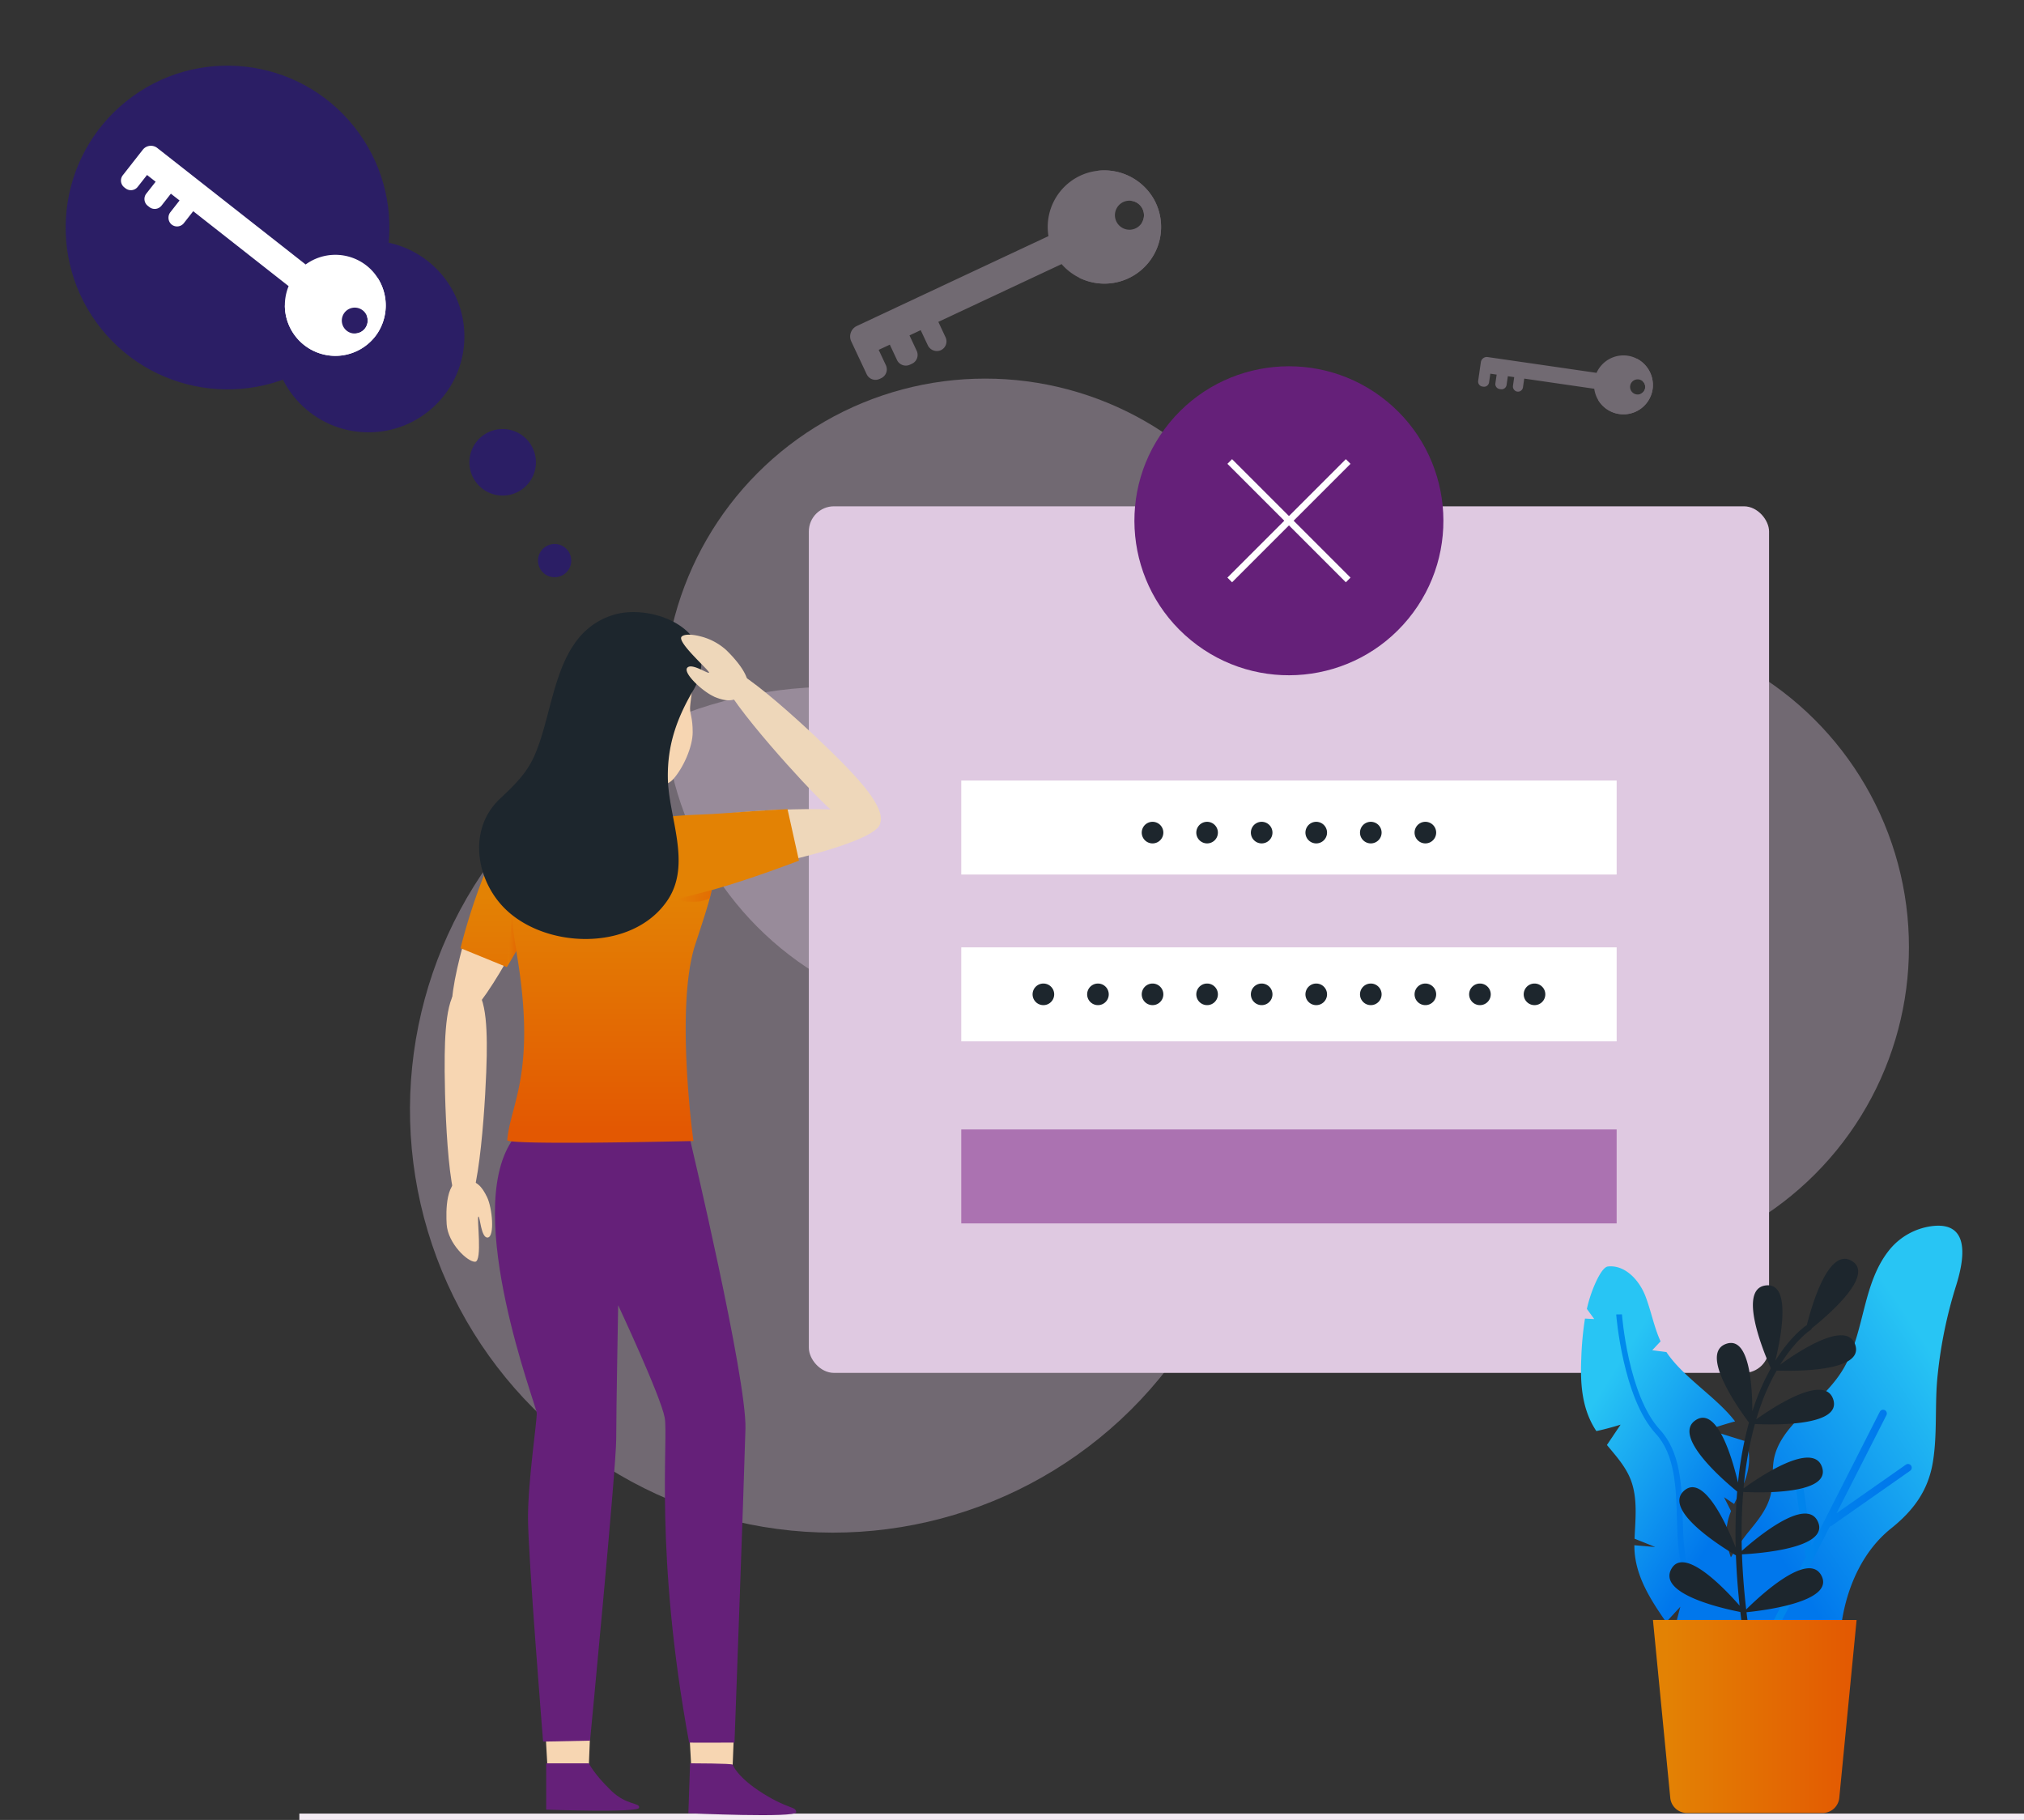 <svg xmlns="http://www.w3.org/2000/svg" xmlns:xlink="http://www.w3.org/1999/xlink" width="696.692" height="626.439" viewBox="0 0 696.692 626.439"><rect x="0" y="0" width="696.692" height="626.439" fill="#333333" stroke="none"/><defs><linearGradient id="a" x1="0.5" y1="0.494" x2="0.5" y2="1.933" gradientUnits="objectBoundingBox"><stop offset="0.062" stop-color="#e38204"/><stop offset="1" stop-color="#e35802"/></linearGradient><linearGradient id="b" x1="0.5" y1="0.256" x2="0.5" y2="0.954" xlink:href="#a"/><linearGradient id="c" x1="0.5" y1="0.846" x2="0.5" y2="3.761" xlink:href="#a"/><linearGradient id="d" x1="0" y1="0.5" x2="1" y2="0.5" xlink:href="#a"/><linearGradient id="e" x1="0" y1="0.5" x2="1" y2="0.5" xlink:href="#a"/><linearGradient id="f" x1="0.331" y1="0.11" x2="0.6" y2="0.574" gradientUnits="objectBoundingBox"><stop offset="0" stop-color="#28c5f4"/><stop offset="1" stop-color="#0077ec"/></linearGradient><linearGradient id="g" x1="0.058" y1="0.057" x2="0.692" y2="0.694" gradientUnits="objectBoundingBox"><stop offset="0" stop-color="#008bec"/><stop offset="1" stop-color="#0077ec"/></linearGradient><linearGradient id="h" x1="0.803" y1="0.201" x2="0.4" y2="0.695" xlink:href="#f"/><linearGradient id="i" x1="0" y1="0.5" x2="1" y2="0.5" xlink:href="#g"/><linearGradient id="j" x1="0" y1="0.5" x2="1" y2="0.5" xlink:href="#a"/></defs><g transform="translate(-95 -87)"><g transform="translate(95 87)"><path d="M154.65,178.6a5.72,5.72,0,1,0,6.429-4.91A5.72,5.72,0,0,0,154.65,178.6Z" transform="translate(30.593 13.609)" fill="#2b1e65"/><path d="M143.649,165.044a11.448,11.448,0,1,0,12.869-9.822A11.449,11.449,0,0,0,143.649,165.044Z" transform="translate(18.03 -7.437)" fill="#2b1e65"/><circle cx="55.715" cy="55.715" r="55.715" transform="translate(0 69.675) rotate(-38.702)" fill="#2b1e65"/><circle cx="33.002" cy="33.002" r="33.002" transform="translate(93.397 148.354) rotate(-89.211)" fill="#2b1e65"/><g transform="translate(41.642 50.182)"><path d="M175.751,154.93a16.893,16.893,0,0,0-3.931-4.3,17.38,17.38,0,0,0-20.836-.291l0,.006L118.14,124.554,99.913,110.245a3.554,3.554,0,0,0-4.985.592l-3.669,4.671.006,0-3.216,4.1a2.982,2.982,0,0,0,.508,4.194l.417.325a2.986,2.986,0,0,0,4.194-.5l3.216-4.094,2.961,2.325-3.218,4.1a2.989,2.989,0,0,0,.511,4.194l.541.423a2.986,2.986,0,0,0,4.194-.5l3.218-4.1,2.987,2.335-3.109,3.97a3.091,3.091,0,0,0,.165,4.121,2.982,2.982,0,0,0,4.431-.3l3.216-4.1,32.839,25.795a17.394,17.394,0,0,0,30.26,16.691A17.533,17.533,0,0,0,175.751,154.93Zm-8.237,19.159a4.457,4.457,0,1,1,3.115-7.955,4.386,4.386,0,0,1,1.485,2.139l.009.006a4.464,4.464,0,0,1-4.609,5.809Z" transform="translate(-87.412 -109.486)" fill="#fff"/><path d="M145.373,150.322a17.392,17.392,0,0,1-31.559-10.08c2.805,5.728,7.215,10.781,14.1,11.852a12.173,12.173,0,0,0,9.589-2.179,4.464,4.464,0,0,0,4.609-5.809l-.009-.006a40.122,40.122,0,0,0,3.636-13.343A17.533,17.533,0,0,1,145.373,150.322Z" transform="translate(-57.405 -85.311)" fill="#fff"/></g></g><circle cx="145.597" cy="145.597" r="145.597" transform="matrix(0.23, -0.973, 0.973, 0.23, 206.537, 577.161)" fill="#dfc9e1" opacity="0.36"/><circle cx="110.654" cy="110.654" r="110.654" transform="translate(323.452 217.318)" fill="#dfc9e1" opacity="0.36"/><circle cx="110.654" cy="110.654" r="110.654" transform="translate(514.339 504.296) rotate(-80.69)" fill="#dfc9e1" opacity="0.36"/><path d="M593.648,0H0" transform="translate(198.044 712.348)" fill="#f4ecf4" stroke="#f4ecf4" stroke-width="2.181"/><g transform="translate(387.636 145.655)" opacity="0.36"><g transform="translate(0)"><path d="M290.246,113.56a18.942,18.942,0,0,0-6.288,1.769,19.5,19.5,0,0,0-10.811,20.733l0,.009-42.43,19.887L207.182,167a3.987,3.987,0,0,0-1.923,5.294l2.827,6.034.009,0,2.481,5.292a3.345,3.345,0,0,0,4.459,1.6l.536-.25a3.351,3.351,0,0,0,1.62-4.455l-2.481-5.292,3.827-1.793,2.478,5.292a3.353,3.353,0,0,0,4.461,1.6l.7-.327a3.351,3.351,0,0,0,1.62-4.453l-2.481-5.292,3.848-1.814,2.41,5.117a3.467,3.467,0,0,0,4.211,1.917,3.345,3.345,0,0,0,1.938-4.592l-2.481-5.292,42.428-19.885a19.518,19.518,0,0,0,32-21.9A19.674,19.674,0,0,0,290.246,113.56Zm15.042,17.926a5,5,0,1,1-6.4-7.138,4.934,4.934,0,0,1,2.9-.408l.009,0a5.008,5.008,0,0,1,3.5,7.551Z" transform="translate(-204.887 -113.451)" fill="#dfc9e1"/><path d="M267.779,123.807a19.517,19.517,0,0,1-26.036,26.538c7.158.081,14.448-1.788,19-8.151a13.654,13.654,0,0,0,2.656-10.709,5.008,5.008,0,0,0-3.5-7.551l-.009,0c-3.393-4.658-8.388-8.335-11.538-10.38A19.674,19.674,0,0,1,267.779,123.807Z" transform="translate(-162.996 -113.451)" fill="#dfc9e1"/></g></g><g transform="translate(603.791 209.332)" opacity="0.36"><path d="M360.681,144.378a9.826,9.826,0,0,0-3.235-1.03,10.139,10.139,0,0,0-10.621,5.908v.006l-24.1-3.5-13.375-1.936A2.072,2.072,0,0,0,307,145.574L306.5,149h.006l-.436,3.006a1.735,1.735,0,0,0,1.476,1.972l.3.045a1.742,1.742,0,0,0,1.976-1.472l.436-3,2.173.314L312,152.868a1.743,1.743,0,0,0,1.476,1.972l.4.058a1.741,1.741,0,0,0,1.976-1.47l.438-3.006,2.188.312-.417,2.91a1.8,1.8,0,0,0,1.28,2.036,1.737,1.737,0,0,0,2.154-1.44l.436-3,24.1,3.5a10.144,10.144,0,0,0,20.15-.355A10.221,10.221,0,0,0,360.681,144.378Zm1.4,12.08a2.6,2.6,0,1,1,.637-4.277h0a2.6,2.6,0,0,1-.641,4.277Z" transform="translate(-306.055 -143.254)" fill="#dfc9e1"/><g transform="translate(41.237 1.123)"><path d="M344.243,153.781a10.144,10.144,0,0,1-18.887,4.074c3.085,2.081,6.782,3.354,10.576,1.893a7.1,7.1,0,0,0,4.215-3.889,2.6,2.6,0,0,0,.641-4.277h0a23.428,23.428,0,0,0-2.04-7.8A10.221,10.221,0,0,1,344.243,153.781Z" transform="translate(-325.356 -143.78)" fill="#dfc9e1"/></g></g><g transform="translate(373.416 191.38)"><rect width="330.523" height="298.29" rx="8.662" transform="translate(0 69.895)" fill="#dfc9e1"/><g transform="translate(52.464 164.288)"><rect width="225.595" height="32.353" fill="#fff"/><rect width="225.595" height="32.353" transform="translate(0 57.419)" fill="#fff"/><rect width="225.595" height="32.353" transform="translate(0 120.091)" fill="#781d83" opacity="0.5"/><g transform="translate(24.555 69.879)"><path d="M241.712,248.167A3.717,3.717,0,1,1,238,244.451,3.717,3.717,0,0,1,241.712,248.167Z" transform="translate(-234.279 -244.451)" fill="#1d262d"/><path d="M259.3,248.167a3.717,3.717,0,1,1-3.718-3.716A3.718,3.718,0,0,1,259.3,248.167Z" transform="translate(-214.294 -244.451)" fill="#1d262d"/><path d="M276.876,248.167a3.716,3.716,0,1,1-3.716-3.716A3.716,3.716,0,0,1,276.876,248.167Z" transform="translate(-194.31 -244.451)" fill="#1d262d"/><path d="M250.5,248.167a3.716,3.716,0,1,1-3.716-3.716A3.716,3.716,0,0,1,250.5,248.167Z" transform="translate(-224.286 -244.451)" fill="#1d262d"/><path d="M268.085,248.167a3.716,3.716,0,1,1-3.716-3.716A3.717,3.717,0,0,1,268.085,248.167Z" transform="translate(-204.302 -244.451)" fill="#1d262d"/><path d="M303.25,248.167a3.716,3.716,0,1,1-3.716-3.716A3.716,3.716,0,0,1,303.25,248.167Z" transform="translate(-164.334 -244.451)" fill="#1d262d"/><path d="M285.669,248.167a3.717,3.717,0,1,1-3.718-3.716A3.718,3.718,0,0,1,285.669,248.167Z" transform="translate(-184.318 -244.451)" fill="#1d262d"/><path d="M294.459,248.167a3.716,3.716,0,1,1-3.716-3.716A3.717,3.717,0,0,1,294.459,248.167Z" transform="translate(-174.325 -244.451)" fill="#1d262d"/><path d="M320.834,248.167a3.717,3.717,0,1,1-3.716-3.716A3.717,3.717,0,0,1,320.834,248.167Z" transform="translate(-144.35 -244.451)" fill="#1d262d"/><path d="M312.043,248.167a3.717,3.717,0,1,1-3.715-3.716A3.717,3.717,0,0,1,312.043,248.167Z" transform="translate(-154.342 -244.451)" fill="#1d262d"/></g><g transform="translate(62.122 14.208)"><path d="M259.3,222.113a3.717,3.717,0,1,1-3.718-3.718A3.717,3.717,0,0,1,259.3,222.113Z" transform="translate(-251.862 -218.395)" fill="#1d262d"/><path d="M276.876,222.113a3.716,3.716,0,1,1-3.716-3.718A3.715,3.715,0,0,1,276.876,222.113Z" transform="translate(-231.877 -218.395)" fill="#1d262d"/><path d="M268.085,222.113a3.716,3.716,0,1,1-3.716-3.718A3.717,3.717,0,0,1,268.085,222.113Z" transform="translate(-241.869 -218.395)" fill="#1d262d"/><path d="M303.25,222.113a3.716,3.716,0,1,1-3.716-3.718A3.715,3.715,0,0,1,303.25,222.113Z" transform="translate(-201.901 -218.395)" fill="#1d262d"/><path d="M285.669,222.113a3.717,3.717,0,1,1-3.718-3.718A3.717,3.717,0,0,1,285.669,222.113Z" transform="translate(-221.886 -218.395)" fill="#1d262d"/><path d="M294.459,222.113a3.716,3.716,0,1,1-3.716-3.718A3.717,3.717,0,0,1,294.459,222.113Z" transform="translate(-211.893 -218.395)" fill="#1d262d"/></g></g><g transform="translate(90.404)"><circle cx="53.192" cy="53.192" r="53.192" transform="matrix(0.634, -0.773, 0.773, 0.634, 0, 82.27)" fill="#652079"/><g transform="translate(54.472 54.472)"><line x1="40.773" y2="40.773" fill="none" stroke="#fff" stroke-miterlimit="10" stroke-width="2.273"/><line x1="40.773" y1="40.773" fill="none" stroke="#fff" stroke-miterlimit="10" stroke-width="2.273"/></g></g></g><g transform="translate(248.053 297.688)"><path d="M153.96,339.8l55.113-2.29,2.414-94.29-6.848-19.095-22.829-7.861-15.979-2.955a19.234,19.234,0,0,0-15.618,19.567l5.976,66.732Z" transform="translate(-127.459 -151.99)" fill="#f7d6b2"/><path d="M162.313,206.406v18.947s4,2.391,13.373,2.391c5.051,0,6.185.872,6.185.872V218.35Z" transform="translate(-113.692 -159.833)" fill="#f7d6b2"/><path d="M161.31,214.613c.043.686.066,1.329.111,1.949,0,.222-.023.442-.023.686-.464,11.247,6.754,23.291,17.623,24.93,0,0,.09.021.244.045.09,0,.222.021.376.021,2.325.288,10.738.974,13.815-2.412,3.609-3.987,6.818-11.29,6.818-16.283s-.906-6.173-.906-8.185c0-1.573.844-6.491.861-8.625.071-10.038-6.683-20-18.682-20C163.545,186.739,160.8,202.526,161.31,214.613Z" transform="translate(-114.895 -182.186)" fill="#f7d6b2"/><path d="M171.463,214.973" transform="translate(-103.292 -150.096)" fill="#6ebaad"/><g transform="translate(0 64.686)"><path d="M142.4,290.671c5.91,2.457,23.37-30.549,29.739-45.108s8.788-27.169,1.573-30.171-14.454,7.6-20.287,22.385S136.492,288.212,142.4,290.671Z" transform="translate(-138.236 -214.884)" fill="#f7d6b2"/><g transform="translate(0 63.664)"><path d="M145.963,322.474c5.675.09,7.895-41.648,8.083-53.44s-.487-24.252-6.85-24.353-7.431,12.332-7.617,24.124S140.288,322.385,145.963,322.474Z" transform="translate(-139.557 -244.681)" fill="#f7d6b2"/><path d="M146.093,276.045c-6.679-.6-6.4,11.3-6.162,15.353.4,6.6,7.234,13.046,9.8,12.931s.547-15,1.109-15.533.867,7.555,3.267,7.194,1.551-10.166-.273-13.92S150.278,276.423,146.093,276.045Z" transform="translate(-139.238 -209.058)" fill="#f7d6b2"/></g></g><path d="M180.984,227.794c-1.011,4.983-4.115,11.914-8.286,19.569-4.585,8.395-8.719,15.6-11.409,20.236-1.66,2.852-2.78,4.713-3.124,5.29-.071.126-.107.2-.107.2l-15.941-6.517s9.459-39.356,24.263-51.451a14.677,14.677,0,0,1,1.968-.848C176.706,215.862,182.736,219.182,180.984,227.794Z" transform="translate(-136.647 -150.892)" fill="url(#a)"/><path d="M171.769,270.771c-5.493,2.081-8.553,10.8-6.7,18.911a120.783,120.783,0,0,0,8.651,24.43c11.414,24.195,20.244,56.545,28.34,56.429s10.779-20.182,2.846-46.321c-7.168-23.624-13.736-54.607-19.7-56.145C182.194,267.294,176.579,268.948,171.769,270.771Z" transform="translate(-111.173 -89.966)" fill="#f7d6b2"/><g transform="translate(80.126 275.106)"><path d="M190.49,313.674c-21.994-6.734-12.04,99.676-4.658,118.576s10.155-31.525,11.484-64.145S199.143,316.325,190.49,313.674Z" transform="translate(-177.059 -313.368)" fill="#f7d6b2"/></g><path d="M178.487,357.932c.25.333,1.835,29.367,1.835,29.367s14.016,1,14.016,0,1.085-26.2,1.085-26.2Z" transform="translate(-95.309 12.389)" fill="#f7d6b2"/><path d="M155.318,357.932c.25.333,1.835,29.367,1.835,29.367s14.016,1,14.016,0,1.085-26.2,1.085-26.2Z" transform="translate(-121.643 12.389)" fill="#f7d6b2"/><path d="M160.845,269.509c-5.794.976-10.484,8.939-10.234,17.255a120.61,120.61,0,0,0,3.752,25.643c6.508,25.947,8.9,59.395,16.866,60.85s14.484-17.71,11.768-44.89c-2.455-24.566-2.893-56.235-8.442-58.9C171.744,268.118,165.913,268.653,160.845,269.509Z" transform="translate(-127.003 -89.09)" fill="#f7d6b2"/><g transform="translate(32.136 277.28)"><path d="M169.734,314.8c-21.629-7.833-15.591,98.982-9.168,118.228s10.283-31.01,13.249-63.521S178.242,317.876,169.734,314.8Z" transform="translate(-154.598 -314.385)" fill="#f7d6b2"/></g><path d="M214.771,277s19.567,82.4,19.122,99.755-3.771,108.075-3.771,108.075-15.612.068-15.625,0c-12.046-65.5-7.068-104.488-8.4-111.829s-16.018-38.713-16.018-38.713-.669,36.042-.669,46.054-9.01,103.821-9.01,103.821l-16.157.333s-5.2-64.106-5.2-77.122,3.171-33.373,3-36.042-25.363-68.08-8.677-93.444C175.306,244.537,214.771,277,214.771,277Z" transform="translate(-130.349 -95.701)" fill="#652079"/><path d="M220.394,243.527a18.051,18.051,0,0,1-.378,4.151c-.162.778-.361,1.679-.669,2.782-.831,3.141-2.312,7.835-4.929,15.74-7.076,21.34-.776,67.392-.686,67.843,0,0-64.23,1.553-64.087-.308,1.03-12.689,10.832-23.972,2.474-68.582-6.861-36.683,2.256-50.637,10.307-51.594,15.868-1.9,43.868,7.566,47.695,11.121S220.268,235.619,220.394,243.527Z" transform="translate(-128.091 -151.985)" fill="url(#b)"/><path d="M252.322,220.818c-.865-6.288-37.856-4.653-53.5-2.795s-27.645,6.121-26.59,13.8,13.757,8.546,29.327,6.117S253.185,227.108,252.322,220.818Z" transform="translate(-102.497 -148.531)" fill="#eed7ba"/><path d="M225.851,234.086s-16.99,6.536-30.111,10.147c-8.031,2.209-15.236,1.372-16.826-3.4-.036-.126-.252-.09-.378-.143-8.179-3.213-10.749-16.881-2.716-20.439,4.641-2.058,14.554-1.775,23.186-2.416,16.813-1.25,22.908-1.481,22.908-1.481l3.72,16.736Z" transform="translate(-103.887 -148.52)" fill="url(#c)"/><path d="M221.587,202.931a19.68,19.68,0,0,1-2.882,8.792c-5.589,9.6-8.792,18.65-8.632,29.927.19,13.507,8.3,29.609-.079,42.108-12.2,18.2-43.529,16.9-57.164,1.7-9.115-10.162-11.211-26.609-.515-36.634,4.617-4.329,8.939-8.461,11.606-14.277,7.442-16.227,6.54-42.3,27.218-48.919C202.7,181.931,222.4,188.394,221.587,202.931Z" transform="translate(-133.243 -184.608)" fill="#1d262d"/><path d="M194.066,370.549s1.479,4.292,10.409,9.878,11.273,4.369,11.473,6.459-37.125.37-37.125.37l.583-17.182S194.062,370.1,194.066,370.549Z" transform="translate(-94.926 26.189)" fill="#652079"/><path d="M170.6,370.076s1.694,3.607,7.709,9.431c5.314,5.145,10.008,4.045,9.578,5.884-.412,1.767-31.97.622-31.97.622V370.076Z" transform="translate(-120.962 26.192)" fill="#652079"/><g transform="translate(81.387 7.776)"><path d="M184.212,193.775c-4.027,3.931,23.8,34.647,31.97,43.016s17.411,16.6,21.926,12.189-3.491-13.845-11.659-22.212S188.239,189.843,184.212,193.775Z" transform="translate(-170.639 -182.385)" fill="#eed7ba"/><path d="M177.844,188.913c-1.566,1.56,6.741,9.157,8.914,11.629.329.374.526.637.517.737s-.145.1-.35.045c-1.282-.35-5.861-3.275-7.168-1.667-1.438,1.769,4.889,7.76,8.828,9.7.218.107.457.252.66.333,3.844,1.534,6.376,1.769,9.7-.748,5.3-4.017-2.844-12.559-5.726-15.373a20.74,20.74,0,0,0-9.076-4.784C181.243,188.05,178.716,188.046,177.844,188.913Z" transform="translate(-177.649 -188.247)" fill="#eed7ba"/></g><path d="M152.824,245.272l-.073.162c-1.66,2.852-2.78,4.713-3.124,5.29l1.7-16.952A88.231,88.231,0,0,0,152.824,245.272Z" transform="translate(-128.11 -128.728)" opacity="0.5" fill="url(#d)" style="mix-blend-mode:multiply;isolation:isolate"/><path d="M189.385,229.4c-.162.778-.361,1.679-.669,2.782-4.025,2.419-12.121.547-12.121.547l12.717-3.31S189.329,229.4,189.385,229.4Z" transform="translate(-97.46 -133.703)" opacity="0.5" fill="url(#e)" style="mix-blend-mode:multiply;isolation:isolate"/></g><g transform="translate(639.201 508.901)"><g transform="translate(0 13.989)"><path d="M388.02,431.06a85.643,85.643,0,0,0-.216,24.186,37.229,37.229,0,0,1,.288,6.788c-.132,2.361-.609,5.029-2.6,6.29-3.045,1.929-6.9-.848-9.053-3.731-9.4-12.546-9.959-29.117-17.971-42.368-1.235-2.038-2.59-4.055-3.989-6.081l2.348-8.974-4.889,5.312c-5.591-8.07-10.993-16.422-10.935-26.468l7.168.609s-3.775-1.549-7.108-2.852c.274-6.767,1.13-13.753-1.248-20.122-1.728-4.617-5.089-8.313-8.262-12.147l4.7-6.989s-4.457,1.4-8.339,2.2c-.3-.447-.581-.9-.855-1.365-4.235-7.217-4.692-15.5-4.333-23.646A111.086,111.086,0,0,1,324,307.988c1.724.1,3.19.167,3.19.167l-2.538-3.489a46.944,46.944,0,0,1,2.19-7.128c.641-1.6,2.989-7.241,5.038-7.472,5.916-.667,10.854,4.741,12.965,10.3,2,5.269,2.916,10.538,5.175,15.469l-2.874,3.047,4.906.652c.237.37.483.729.748,1.088,6.036,8.254,16.685,14.685,22.872,22.761-4.726,1.286-9.209,2.852-9.209,2.852l13.052,4.074c1.536,4.489,1.429,9.593-1.37,15.71-.906,1.985-1.908,3.884-2.808,5.8l-3.468-2.344,2.414,4.786a20.181,20.181,0,0,0-1.615,8.063c.2,8.647,5.606,15.885,10,23.381-.754,2.38-1.41,4.472-1.41,4.472l3.675-.359a35.64,35.64,0,0,1,2.425,6A34.909,34.909,0,0,1,388.02,431.06Z" transform="translate(-322.628 -290.011)" fill="url(#f)"/><g transform="translate(12.118 16.527)"><path d="M369.934,435.56c-1.929-20.776-7.621-29.878-12.644-37.907-2.406-3.848-4.679-7.484-6.094-11.92-1.6-5.027-1.788-11.217-1.985-17.768-.323-10.79-.656-21.945-7.3-29.156-11.339-12.294-13.6-40.757-13.606-41.027l1.979-.032-.989.015.989-.019c.006.265,2.122,27.844,13.08,39.723,7.149,7.751,7.5,19.285,7.828,30.436.192,6.41.374,12.463,1.893,17.227,1.337,4.2,3.446,7.57,5.886,11.471,4.884,7.811,10.965,17.531,12.935,38.773Z" transform="translate(-328.3 -297.746)" fill="url(#g)" style="mix-blend-mode:screen;isolation:isolate"/></g></g><g transform="translate(38.17)"><path d="M376.614,456.763c3.782-1.887,6.9-4.284,8.653-6.891,5.927-8.828,5.273-20.689,6.938-30.758,1.981-11.98,7.328-23.812,16.808-31.406,7.688-6.158,12.849-13,14.46-23.037,1.585-9.867.551-19.913,1.622-29.822a155.142,155.142,0,0,1,6.284-30.564c2.681-8.448,5.519-22.56-8.491-20.646a22.626,22.626,0,0,0-14.311,8.025c-9.3,11.405-8.5,27.573-15.435,40.178-3.5,6.365-8.9,11.1-14.048,16.1-4.617,4.5-9.493,9.884-10.465,16.509-.566,3.85-.113,7.828-1.008,11.617-1.252,5.286-4.91,9.412-8.232,13.525a78.647,78.647,0,0,0-8.76,14.2c-6.453,12.642-12.811,28.786-8.974,43.042,1.12,4.16,3.169,8.237,6.613,10.824C355.958,463.44,368.683,460.72,376.614,456.763Z" transform="translate(-340.493 -283.463)" fill="url(#h)"/><path d="M360.111,318.587" transform="translate(-318.196 -243.542)" fill="none" stroke="#fff" stroke-linecap="round" stroke-miterlimit="10" stroke-width="1.2"/><path d="M367.67,332.592a1.281,1.281,0,0,1,1.449,1.09l3.69,26.3,23.473-46.165a1.281,1.281,0,0,1,2.284,1.162L381.4,348.734,405.288,332a1.282,1.282,0,0,1,1.47,2.1l-27.128,19a1.253,1.253,0,0,1-.555.2l-22.4,44.046,16.4-7.437a1.282,1.282,0,0,1,1.06,2.335L355.8,400.565a1.278,1.278,0,0,1-.8.085l-4.263,8.38a1.277,1.277,0,0,1-1.722.562,1.305,1.305,0,0,1-.378-.288,1.284,1.284,0,0,1-.184-1.434l22.479-44.208a1.281,1.281,0,0,1-.291-.641l-4.066-28.983A1.282,1.282,0,0,1,367.67,332.592Z" transform="translate(-331.602 -249.764)" fill="url(#i)" style="mix-blend-mode:screen;isolation:isolate"/></g><path d="M374.993,325.225c5.384-8.66,10.39-11.9,10.463-11.948a1.036,1.036,0,0,0,.432-.579c5.91-4.735,21.733-18.4,13.762-23.165-7.895-4.713-13.61,14.67-15.469,22.067-.942.624-5.732,4.077-10.862,12.294,1.942-7.933,5.694-26.932-3.211-25.951-9.986,1.1-.538,23.562,1.684,28.538a78.28,78.28,0,0,0-5.312,11.67c-.363,1-.72,2.051-1.07,3.141,0-8.751-.989-26.049-9.01-23.231-9.26,3.254,4.158,22.167,7.854,27.1a124.8,124.8,0,0,0-3.773,20.65c-1.9-8.061-7.115-26.361-14.55-21.5-8.324,5.435,9.779,20.928,14.266,24.586a182.15,182.15,0,0,0-.519,19.266c-2.936-7.442-10.993-25.568-17.757-19.543-7.467,6.651,13.016,19.394,17.843,22.244.2,5.4.6,11.164,1.276,17.311-5.145-5.869-19.159-20.633-23.528-12.576-4.624,8.523,17.411,13.514,23.778,14.762.731,6.241,1.714,12.852,3.01,19.877-3.948-4.643-19.842-22.438-24.549-13.76C334.84,425.52,360,430.59,364.526,431.422q1.269,6.743,2.912,13.969a1.049,1.049,0,0,0,1.258.788.865.865,0,0,0,.169-.056,1.048,1.048,0,0,0,.62-1.2q-1.654-7.233-2.908-13.952c5.143-.513,30.329-3.5,25.692-12.542-4.512-8.8-21.654,7.367-25.883,11.557-1.278-6.908-2.25-13.409-2.976-19.545,4.886-.481,30.48-3.446,25.81-12.552-4.527-8.826-21.77,7.476-25.921,11.6-.778-6.779-1.243-13.1-1.451-18.969,5.463-.278,30.284-2.06,26.139-11.238-4-8.86-21.387,5.767-26.177,10.036a181.8,181.8,0,0,1,.474-20.27c5.491.273,30.32.989,27.122-8.553-3.079-9.192-21.753,3.512-27.011,7.32a124.549,124.549,0,0,1,3.9-22.15c5.852.286,30.1.917,26.953-8.523-2.972-8.907-20.6,2.705-26.487,6.9.521-1.754,1.06-3.4,1.611-4.933a75.157,75.157,0,0,1,5.41-11.845c5.418.192,30.376.575,27.034-8.942C397.8,309.722,381.3,320.648,374.993,325.225Z" transform="translate(-306.435 -277.394)" fill="#1d262d"/><g transform="translate(20.507 135.723)"><path d="M345.94,413.42H392.6a5.787,5.787,0,0,0,5.767-5.3l5.95-61.134H334.223l5.95,61.134A5.787,5.787,0,0,0,345.94,413.42Z" transform="translate(-329.957 -346.987)" fill="url(#j)"/><rect width="78.623" height="11.885" rx="1.177" transform="translate(78.623 11.885) rotate(180)" fill="url(#j)"/></g></g></g></svg>